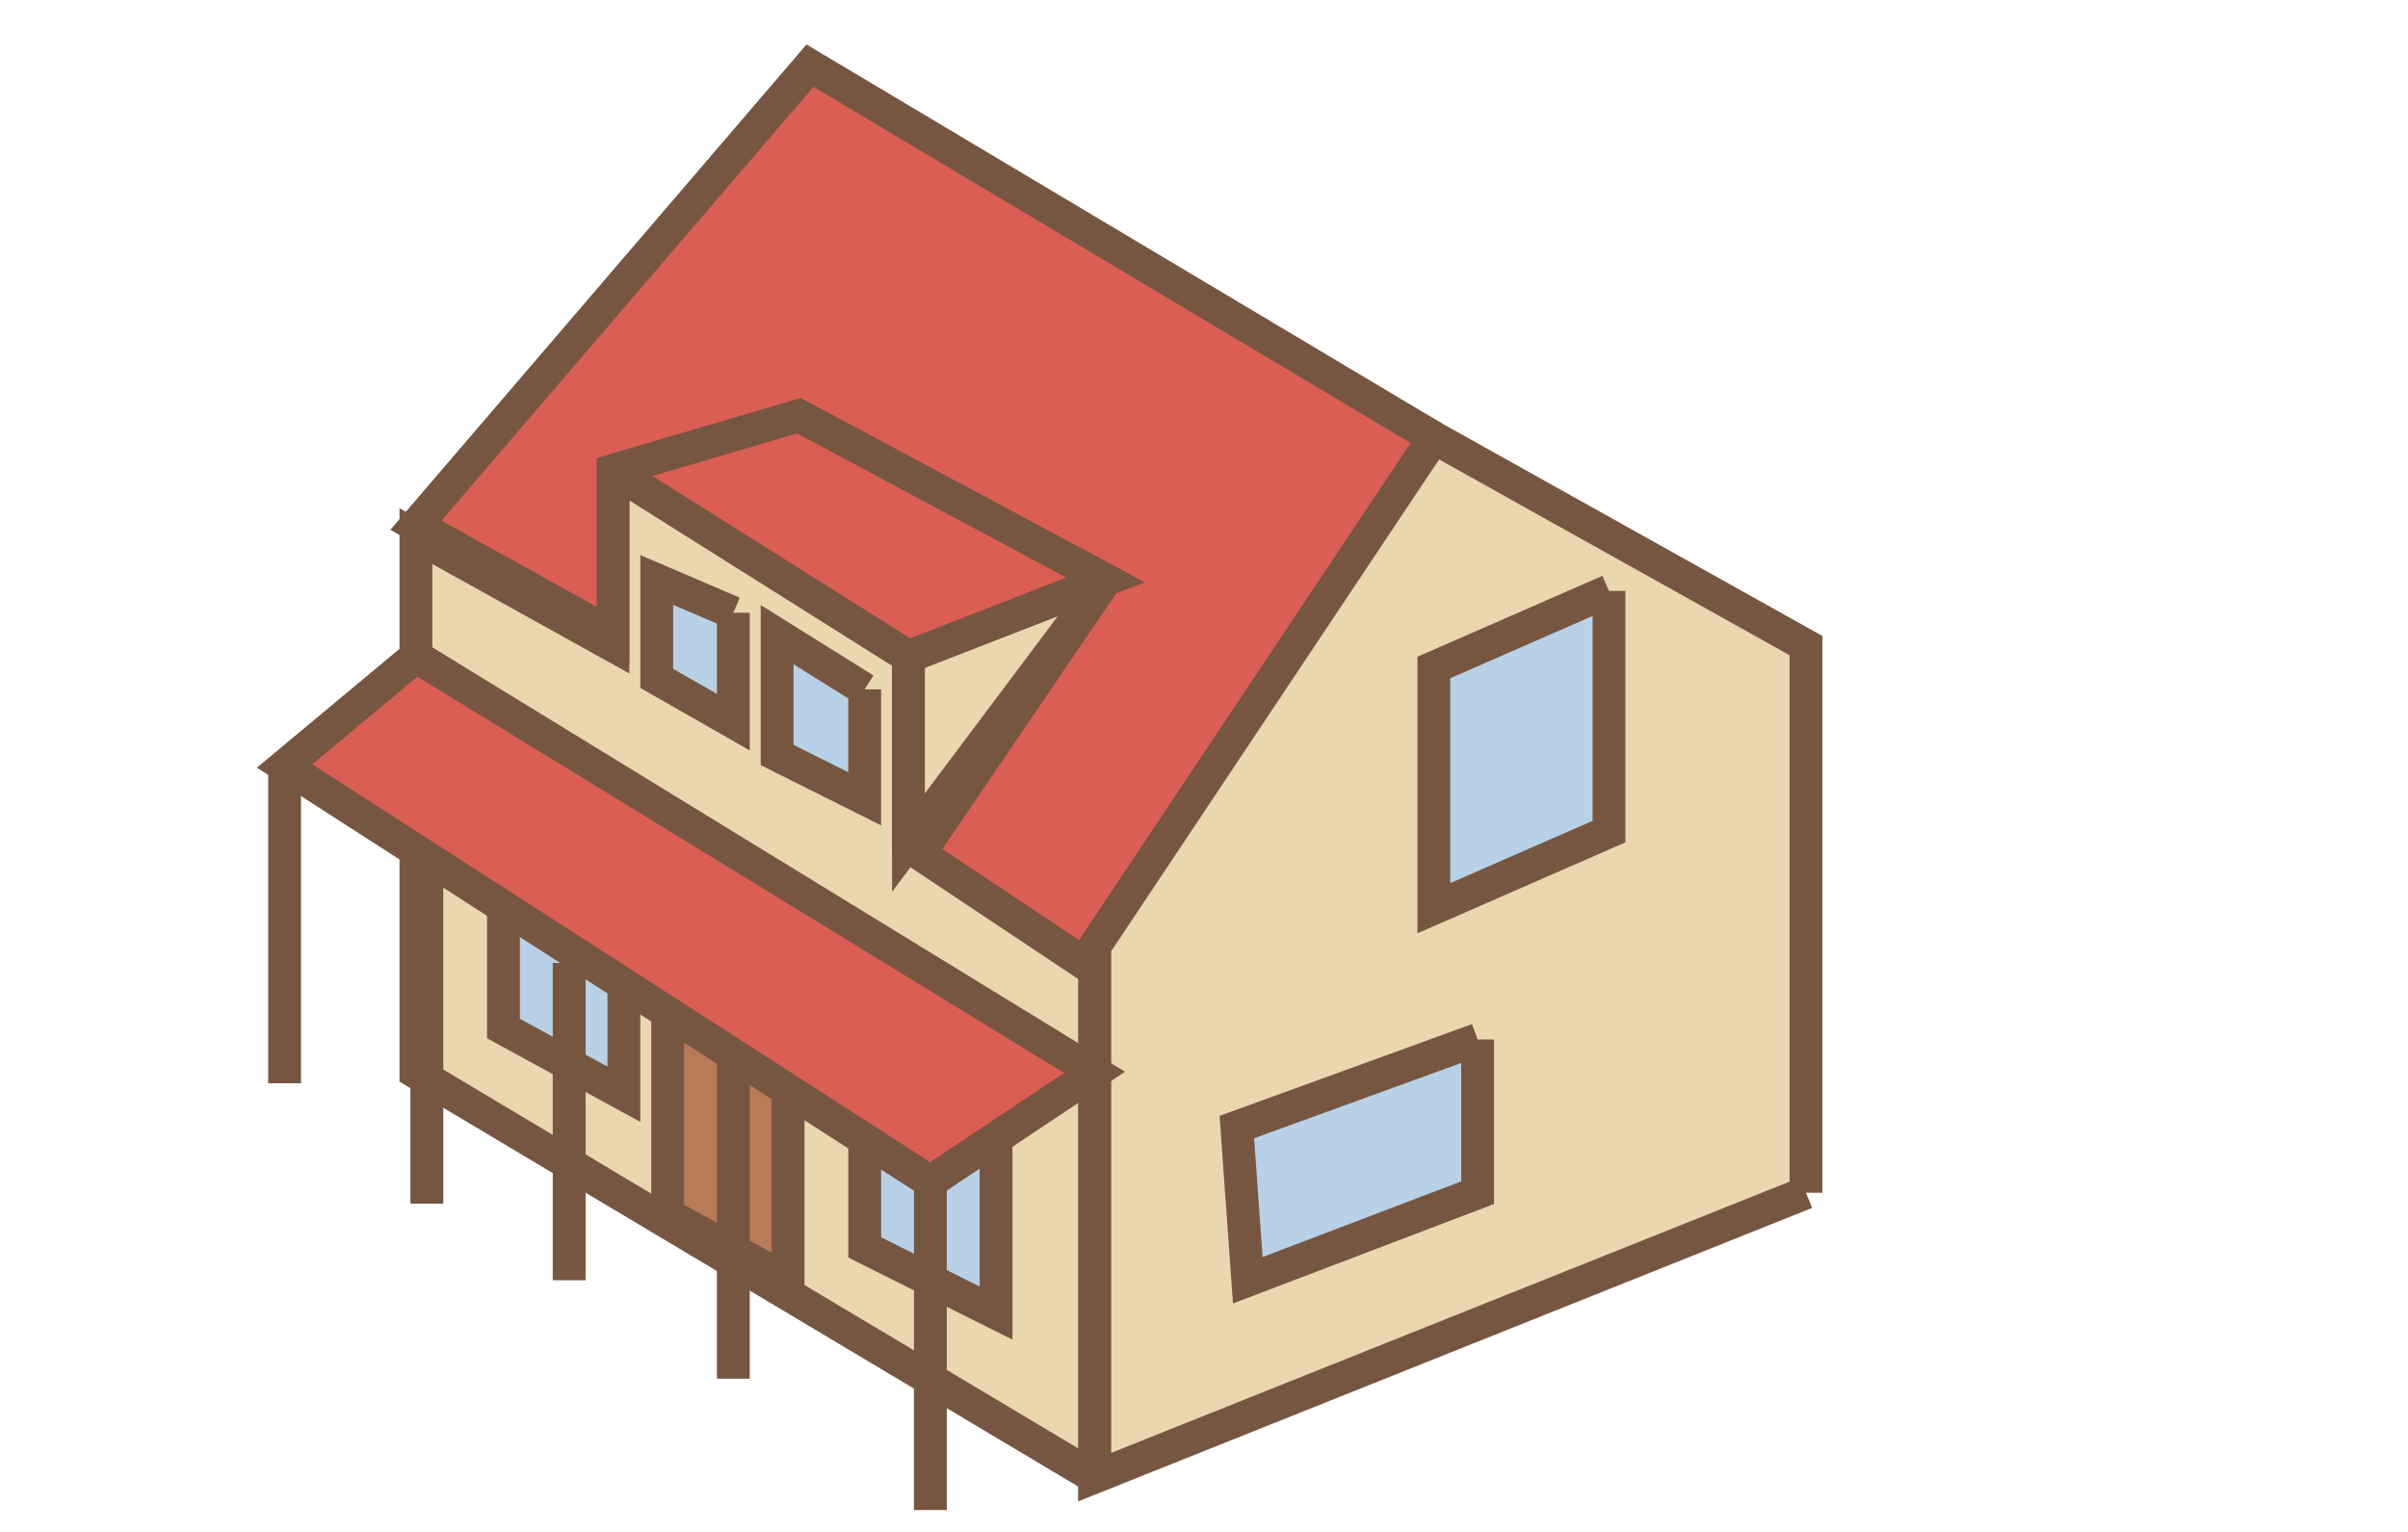 <svg xmlns="http://www.w3.org/2000/svg"
     width="220pt" height="140pt" viewBox="0 0 220 140"
     preserveAspectRatio="xMidYMid meet">

    <path d="M 165 109 L 165 59 L 131 40 L 100 85 L 100 135 L 165 109
            " stroke-width="3" stroke="#765641" fill="#EAD7AF"/>
    <path d="M 100 135 L 100 85 L 83 77 L 83 60 L 56 43 L 56 59 L 38 49 L 38 98 L 100 135
            " stroke-width="3" stroke="#765641" fill="#EAD7AF"/>
    <path d="M 83 60 L 83 77 L 101 53 L 83 60
            " stroke-width="3" stroke="#765641" fill="#EAD7AF"/>

    <path d="M 131 40 L 74 6 L 38 48 L 56 58 L 56 43 L 73 38 L 101 53 L 84 78 L 99 88 L 131 40
            " stroke-width="3" stroke="#765641" fill="#DA5E53"/>
    <path d="M 56 43 L 73 38 L 101 53 L 83 60 L 56 43
            " stroke-width="3" stroke="#765641" fill="#DA5E53"/>

    <path d="M 147 54 L 147 76 L 131 83 L 131 61 L 147 54
            " stroke-width="3" stroke="#765641" fill="#B8D1E6"/>
    <path d="M 135 95 L 135 109 L 114 117 L 113 103 L 135 95
            " stroke-width="3" stroke="#765641" fill="#B8D1E6"/>
    <path d="M 91 103 L 91 120 L 79 114 L 79 100 L 91 103
            " stroke-width="3" stroke="#765641" fill="#B8D1E6"/>
    <path d="M 57 86 L 57 100 L 46 94 L 46 80 L 57 86
            " stroke-width="3" stroke="#765641" fill="#B8D1E6"/>
    <path d="M 79 63 L 79 73 L 71 69 L 71 58 L 79 63
            " stroke-width="3" stroke="#765641" fill="#B8D1E6"/>
    <path d="M 67 56 L 67 66 L 60 62 L 60 53 L 67 56
            " stroke-width="3" stroke="#765641" fill="#B8D1E6"/>

    <path d="M 72 95 L 72 117 L 61 111 L 61 88 L 72 95
            " stroke-width="3" stroke="#765641" fill="#B97A57"/>


    <path d="M 38 60 L 100 98 L 85 108 L 26 70 L 38 60
            " stroke-width="3" stroke="#765641" fill="#DA5E53"/>
    <line x1="26" y1="70" x2="26" y2="99" stroke-width="3" stroke="#765641"/>
    <line x1="39" y1="79" x2="39" y2="110" stroke-width="3" stroke="#765641"/>
    <line x1="52" y1="88" x2="52" y2="117" stroke-width="3" stroke="#765641"/>
    <line x1="67" y1="96" x2="67" y2="126" stroke-width="3" stroke="#765641"/>
    <line x1="85" y1="108" x2="85" y2="138" stroke-width="3" stroke="#765641"/>

</svg>
